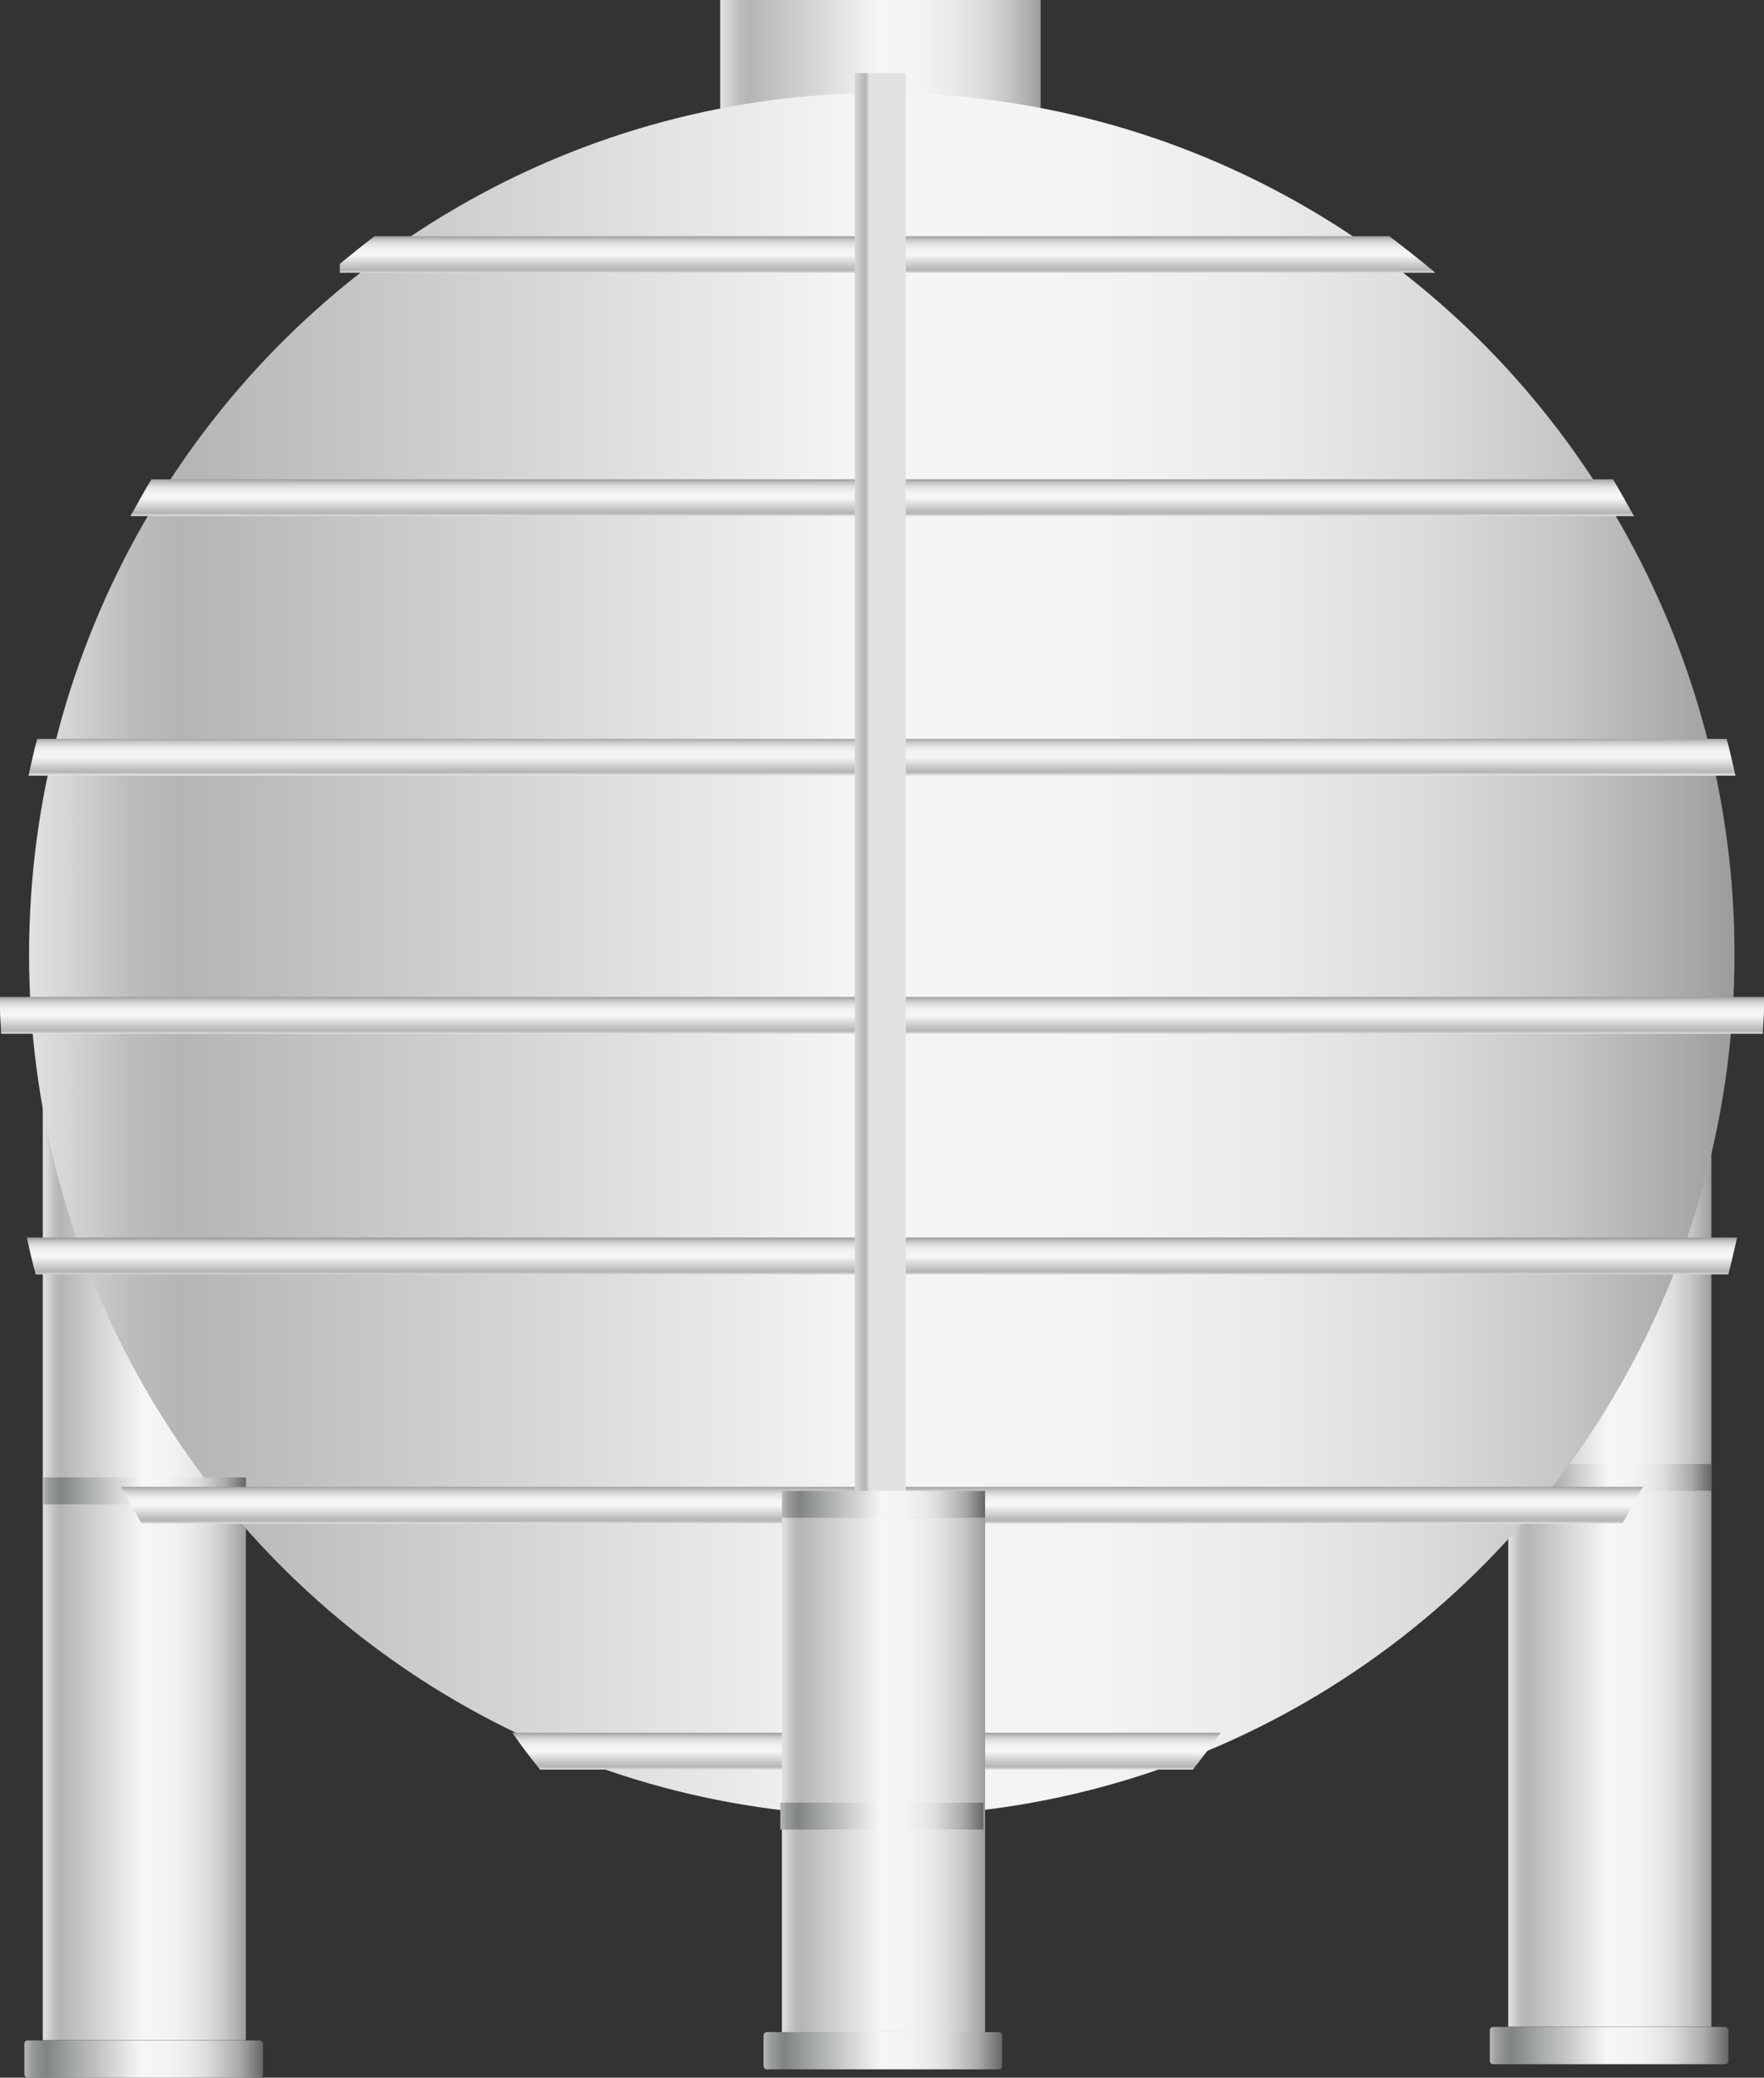 <svg xmlns="http://www.w3.org/2000/svg" xmlns:xlink="http://www.w3.org/1999/xlink" viewBox="0 0 127.39 149.99"><rect x="0" y="0" width="127.39" height="149.99" fill="#333333" stroke="none"/><defs><style>.cls-1{fill:url(#未命名的渐变_105);}.cls-2{fill:url(#未命名的渐变_105-2);}.cls-3{fill:url(#未命名的渐变_105-3);}.cls-4{fill:url(#未命名的渐变_143);}.cls-5{fill:url(#未命名的渐变_105-4);}.cls-6{fill:url(#未命名的渐变_143-2);}.cls-7{fill:url(#未命名的渐变_105-5);}.cls-8{fill:url(#未命名的渐变_105-6);}.cls-9{fill:url(#未命名的渐变_105-7);}.cls-10{fill:url(#未命名的渐变_105-8);}.cls-11{fill:url(#未命名的渐变_105-9);}.cls-12{fill:url(#未命名的渐变_105-10);}.cls-13{fill:url(#未命名的渐变_105-11);}.cls-14{fill:url(#未命名的渐变_105-12);}.cls-15{fill:url(#未命名的渐变_143-3);}.cls-16{fill:url(#未命名的渐变_143-4);}.cls-17{fill:url(#未命名的渐变_143-5);}.cls-18{fill:url(#未命名的渐变_105-13);}.cls-19{fill:url(#未命名的渐变_143-6);}.cls-20{fill:url(#未命名的渐变_143-7);}</style><linearGradient id="未命名的渐变_105" x1="108.92" y1="107.63" x2="123.59" y2="107.63" gradientUnits="userSpaceOnUse"><stop offset="0" stop-color="#e2e2e2"/><stop offset="0.03" stop-color="#d0d0d0"/><stop offset="0.06" stop-color="#bcbcbc"/><stop offset="0.09" stop-color="#b5b5b5"/><stop offset="0.49" stop-color="#f6f6f6"/><stop offset="0.63" stop-color="#f3f3f3"/><stop offset="0.73" stop-color="#eaeaea"/><stop offset="0.82" stop-color="#dbdbdb"/><stop offset="0.9" stop-color="#c6c6c6"/><stop offset="0.97" stop-color="#aaa"/><stop offset="1" stop-color="#9b9b9b"/></linearGradient><linearGradient id="未命名的渐变_105-2" x1="52.01" y1="49.56" x2="75.15" y2="49.56" xlink:href="#未命名的渐变_105"/><linearGradient id="未命名的渐变_105-3" x1="3.09" y1="108.6" x2="17.76" y2="108.6" xlink:href="#未命名的渐变_105"/><linearGradient id="未命名的渐变_143" x1="108.92" y1="106.66" x2="123.59" y2="106.66" gradientUnits="userSpaceOnUse"><stop offset="0" stop-color="#b7b7b7"/><stop offset="0.03" stop-color="#9b9d9d"/><stop offset="0.07" stop-color="#878b8b"/><stop offset="0.09" stop-color="#808484"/><stop offset="0.2" stop-color="#a3a6a6"/><stop offset="0.49" stop-color="#f6f6f6"/><stop offset="0.61" stop-color="#f3f3f3"/><stop offset="0.7" stop-color="#eaeaea"/><stop offset="0.77" stop-color="#dbdbdb"/><stop offset="0.83" stop-color="#c5c5c5"/><stop offset="0.9" stop-color="#aaa"/><stop offset="0.95" stop-color="#888"/><stop offset="1" stop-color="#666"/></linearGradient><linearGradient id="未命名的渐变_105-4" x1="2.1" y1="68.91" x2="125.26" y2="68.91" xlink:href="#未命名的渐变_105"/><linearGradient id="未命名的渐变_143-2" x1="3.09" y1="107.63" x2="17.76" y2="107.63" xlink:href="#未命名的渐变_143"/><linearGradient id="未命名的渐变_105-5" x1="64.09" y1="19.71" x2="64.09" y2="17.05" xlink:href="#未命名的渐变_105"/><linearGradient id="未命名的渐变_105-6" x1="62.56" y1="127.75" x2="62.56" y2="125.09" xlink:href="#未命名的渐变_105"/><linearGradient id="未命名的渐变_105-7" x1="63.69" y1="109.99" x2="63.69" y2="107.33" xlink:href="#未命名的渐变_105"/><linearGradient id="未命名的渐变_105-8" x1="63.69" y1="92.03" x2="63.69" y2="89.37" xlink:href="#未命名的渐变_105"/><linearGradient id="未命名的渐变_105-9" x1="63.69" y1="74.63" x2="63.69" y2="71.97" xlink:href="#未命名的渐变_105"/><linearGradient id="未命名的渐变_105-10" x1="63.69" y1="55.95" x2="63.69" y2="53.29" xlink:href="#未命名的渐变_105"/><linearGradient id="未命名的渐变_105-11" x1="63.69" y1="37.26" x2="63.69" y2="34.6" xlink:href="#未命名的渐变_105"/><linearGradient id="未命名的渐变_105-12" x1="280.68" y1="-832.13" x2="280.68" y2="-833.26" gradientTransform="matrix(1, 0, 0, -3.25, -217.1, -2631.31)" xlink:href="#未命名的渐变_105"/><linearGradient id="未命名的渐变_143-3" x1="55.14" y1="148.05" x2="72.37" y2="148.05" xlink:href="#未命名的渐变_143"/><linearGradient id="未命名的渐变_143-4" x1="1.76" y1="148.64" x2="18.99" y2="148.64" xlink:href="#未命名的渐变_143"/><linearGradient id="未命名的渐变_143-5" x1="107.59" y1="147.67" x2="124.82" y2="147.67" xlink:href="#未命名的渐变_143"/><linearGradient id="未命名的渐变_105-13" x1="56.47" y1="128.14" x2="71.14" y2="128.14" xlink:href="#未命名的渐变_105"/><linearGradient id="未命名的渐变_143-6" x1="56.47" y1="108.6" x2="71.14" y2="108.6" xlink:href="#未命名的渐变_143"/><linearGradient id="未命名的渐变_143-7" x1="56.35" y1="131.11" x2="71.02" y2="131.11" xlink:href="#未命名的渐变_143"/></defs><title>Tank 1（油箱） (16)</title><g id="图层_2" data-name="图层 2"><g id="图层_104" data-name="图层 104"><g id="Tank_1_油箱_" data-name="Tank 1（油箱）"><rect class="cls-1" x="108.92" y="68.94" width="14.67" height="77.38"/><rect class="cls-2" x="52.01" width="23.14" height="99.13"/><rect class="cls-3" x="3.09" y="69.91" width="14.67" height="77.38"/><rect class="cls-4" x="108.92" y="105.69" width="14.67" height="1.94"/><ellipse class="cls-5" cx="63.68" cy="68.91" rx="61.58" ry="62.2"/><rect class="cls-6" x="3.09" y="106.66" width="14.67" height="1.94"/><path class="cls-7" d="M100.33,17.05H27.05c-.86.65-1.69,1.33-2.51,2v.64h79.11C102.57,18.78,101.46,17.91,100.33,17.05Z"/><path class="cls-8" d="M39,127.75H86.15c.67-.87,1.34-1.73,2-2.66H37C37.62,126,38.3,126.88,39,127.75Z"/><path class="cls-9" d="M10.24,110H117.15c.52-.87,1-1.76,1.5-2.66H8.74C9.22,108.23,9.72,109.12,10.24,110Z"/><path class="cls-10" d="M2.58,92H124.81c.24-.88.43-1.77.64-2.66H1.94C2.14,90.26,2.34,91.15,2.58,92Z"/><path class="cls-11" d="M0,72.9c0,.59.07,1.15.08,1.73H127.31c0-.58.08-1.14.08-1.73,0-.31,0-.61,0-.93H0C0,72.29,0,72.59,0,72.9Z"/><path class="cls-12" d="M2.06,56H125.33c-.21-.89-.39-1.79-.64-2.66H2.69C2.45,54.16,2.27,55.06,2.06,56Z"/><path class="cls-13" d="M9.42,37.26H118c-.5-.89-1-1.8-1.51-2.66H10.94C10.4,35.46,9.93,36.37,9.42,37.26Z"/><rect class="cls-14" x="-3.48" y="70.5" width="134.11" height="3.68" transform="translate(135.91 8.76) rotate(90)"/><rect class="cls-15" x="55.14" y="146.7" width="17.23" height="2.69" rx="0.24"/><rect class="cls-16" x="1.76" y="147.3" width="17.23" height="2.69" rx="0.24"/><rect class="cls-17" x="107.59" y="146.33" width="17.23" height="2.69" rx="0.24"/><rect class="cls-18" x="56.47" y="109.57" width="14.67" height="37.13"/><rect class="cls-19" x="56.47" y="107.63" width="14.67" height="1.94"/><rect class="cls-20" x="56.35" y="130.14" width="14.67" height="1.94"/></g></g></g></svg>